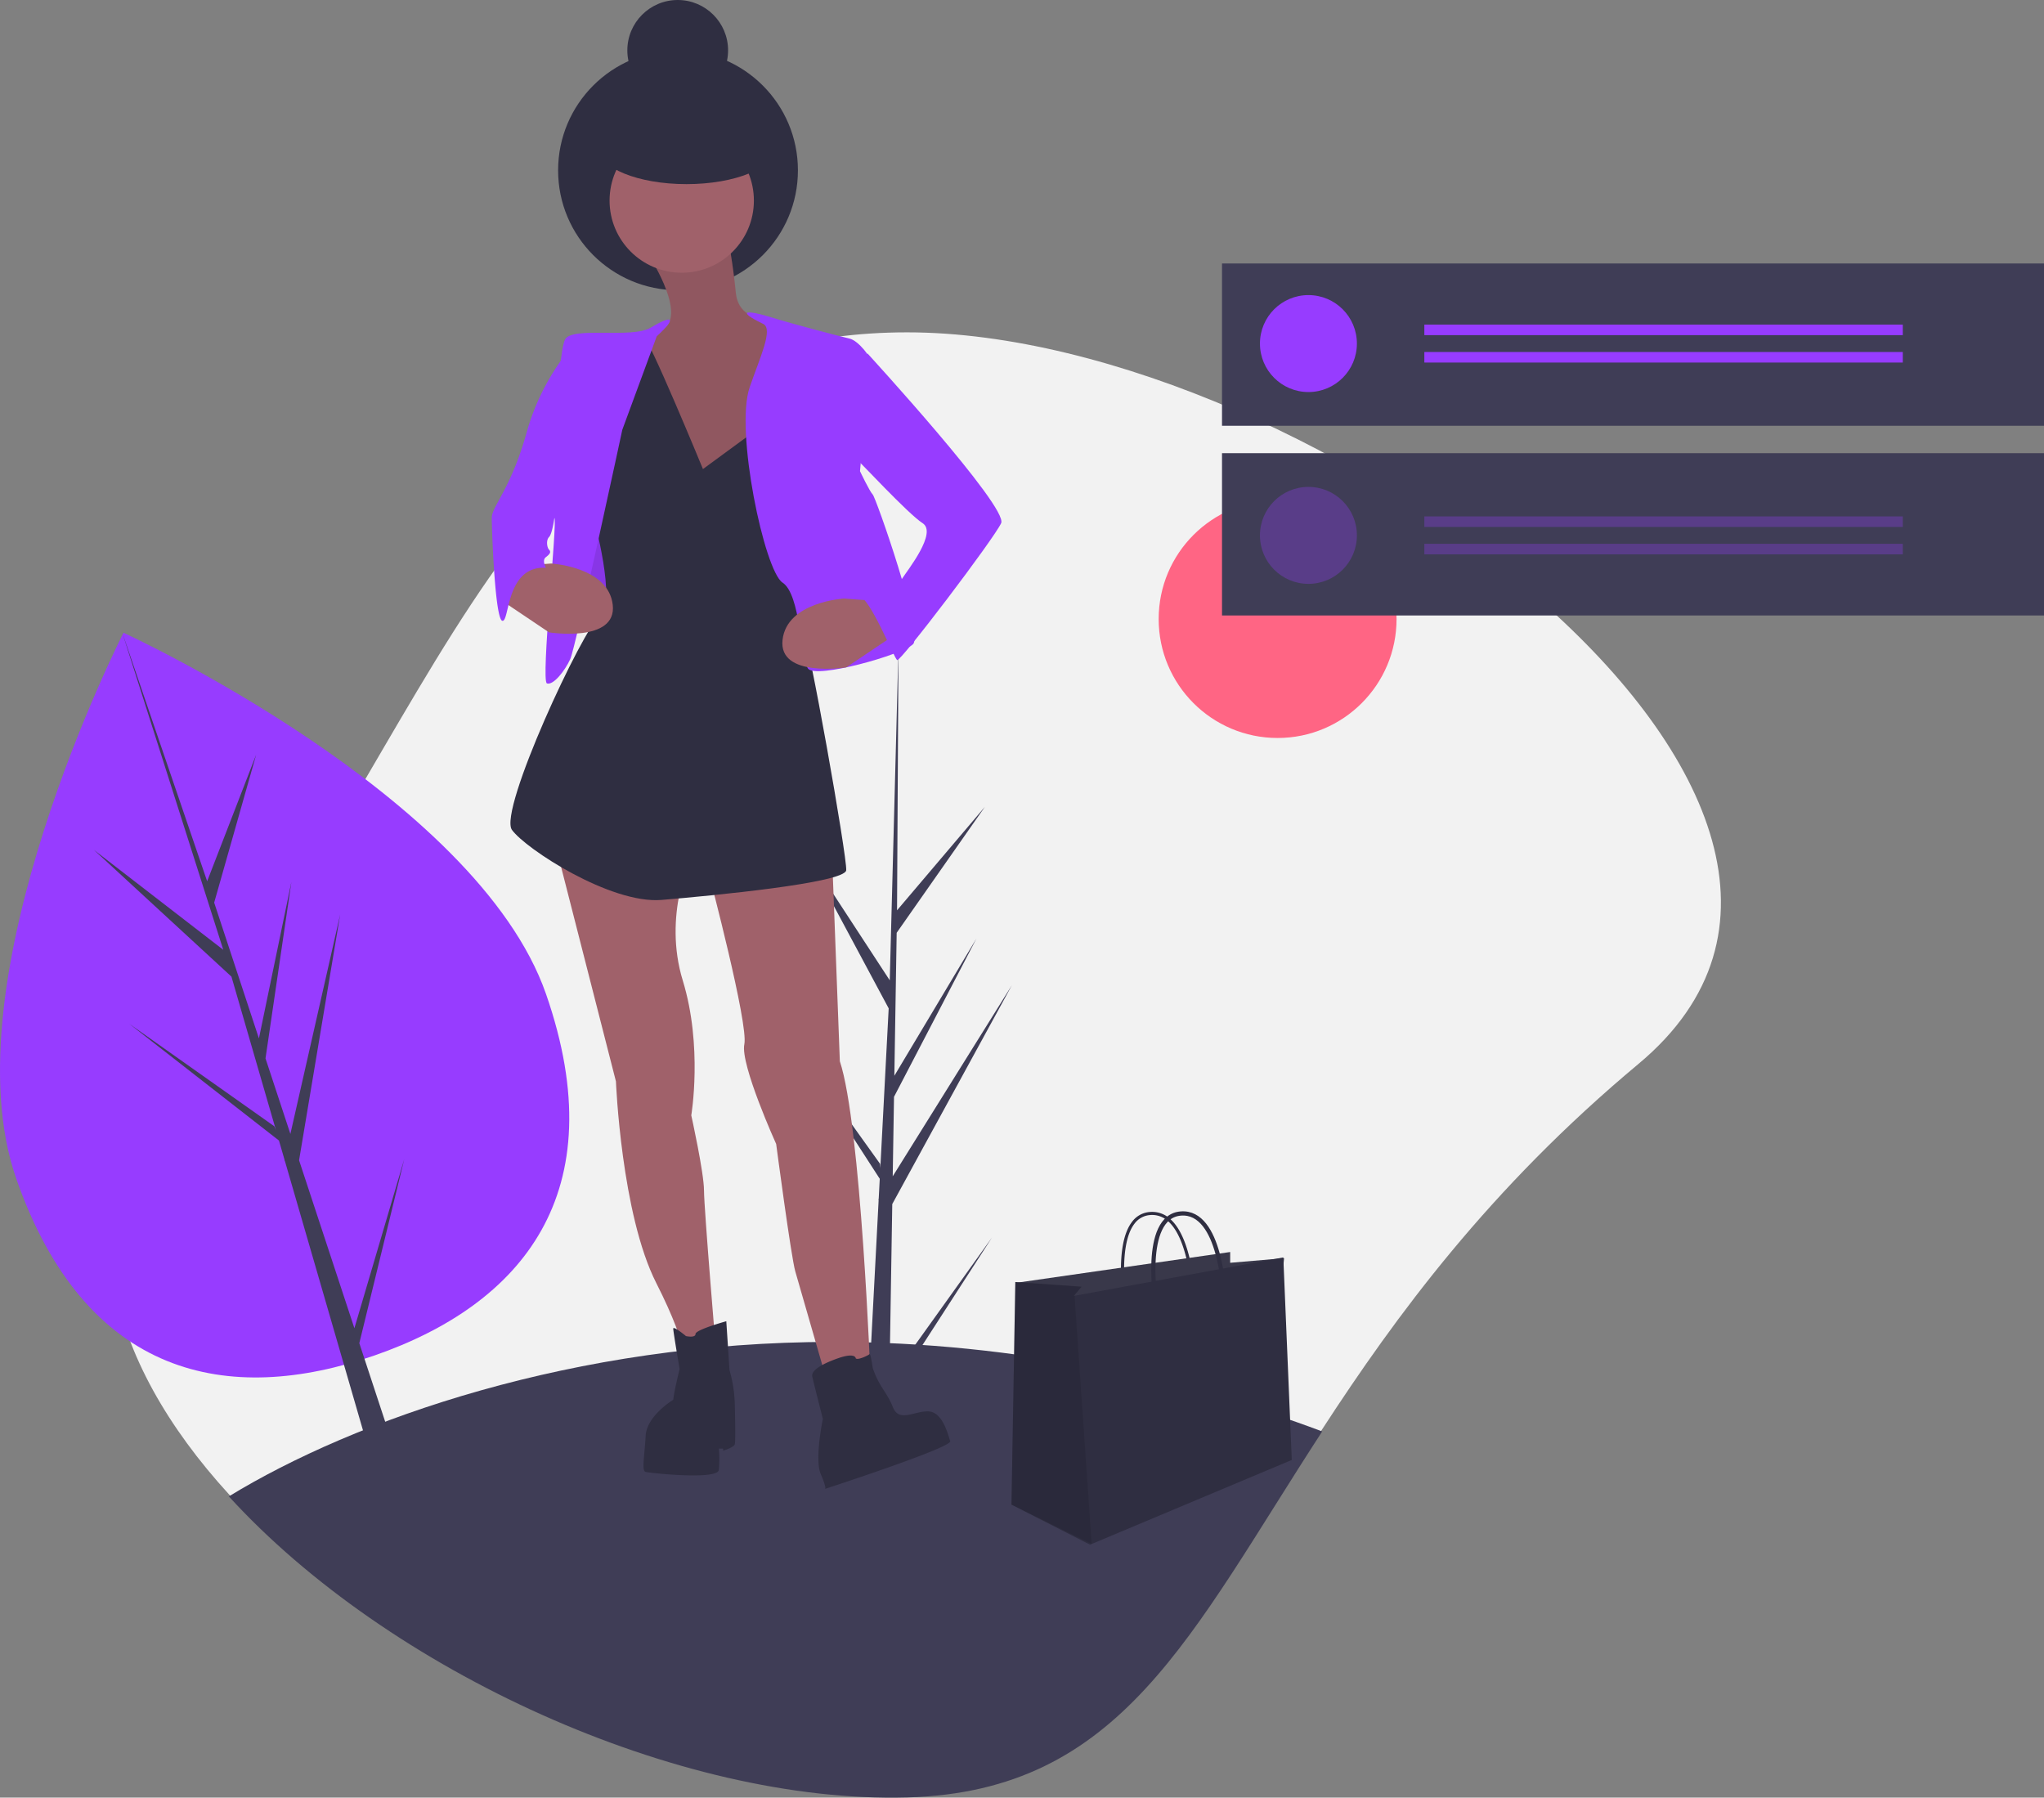 <svg id="eb3a4a93-056e-488a-be53-b20ba157a3d0" data-name="Layer 1" xmlns="http://www.w3.org/2000/svg" width="969.794" height="852.859" viewBox="0 0 969.794 852.859"><rect x="0" y="0" width="969.794" height="852.859" fill="#808080" stroke="none"/><path d="M892.556 528.268c-70.911 59.16-115.245 119.743-150.123 173.386-62.88 96.677-95.078 170.84-196.898 173.635-108.667 2.982-246.156-59.929-321.856-142.819-57.778-63.243-79.576-138.102-25.164-204.202 125.717-152.73 155.37-347.02 347.02-347.02s494.193 224.254 347.02 347.02z" transform="translate(-115.103 -23.57)" fill="#f2f2f2"/><circle cx="606.173" cy="293.692" r="56.433" fill="#ff6584"/><path d="M374.18 495.199c32.904 94.676-11.89 147.294-81.319 171.423s-137.2 10.634-170.105-84.042 50.949-258.808 50.949-258.808 167.57 76.751 200.475 171.427z" transform="translate(-115.103 -23.57)" fill="#973cff"/><path fill="#3f3d56" d="M168.145 630.161l-26.25-79.682 19.513-116.648-23.631 104.148-11.804-35.829 12.28-83.754-15.403 74.273-21.229-64.439 19.921-70.205-23.259 60.072-40.185-117.721 49.971 156.963-1.894-6.534-61.592-47.566 65.228 60.108 21.125 72.865-.771-1.861-68.856-48.652 71.047 55.412 2.642 9.112-.037.164.294.721 53.597 184.866 12.698-4.414-31.069-94.31 21.316-87.315-23.652 80.226zm253.836 24.967l1.362-83.884 56.726-103.777-56.512 90.618.613-37.718 39.095-75.081-38.933 65.1 1.102-67.837 41.864-59.774-41.691 49.107.689-124.389-4.327 164.668.355-6.793-42.563-65.15 41.881 78.19-3.966 75.763-.118-2.011-49.068-68.561 48.919 75.665-.496 9.474-.089.143.041.778-10.062 192.215h13.444l1.612-99.283 48.8-75.479-48.678 68.016z"/><path d="M742.433 702.693c-62.88 96.677-95.078 170.84-196.898 173.635-108.667 2.982-246.156-59.929-321.856-142.819 59.46-36.323 163.692-73.29 286.53-73.29 87.244 0 168.929 18.65 232.224 42.474z" transform="translate(-115.103 -23.57)" fill="#3f3d56"/><path d="M406.46 315.522s11.28 8.066 16.475-7.518 3.117-16.624 3.117-16.624h-12.468z" transform="translate(-115.103 -23.57)" fill="#973cff"/><path d="M406.46 315.522s11.28 8.066 16.475-7.518 3.117-16.624 3.117-16.624h-12.468z" transform="translate(-115.103 -23.57)" opacity=".1"/><circle cx="321.691" cy="80.809" r="56.893" fill="#2f2e41"/><path fill="#973cff" d="M273.105 250.734l-2.518 44.81 35.747 1.007-6.041-68.977-21.65-1.007-5.538 24.167z"/><path opacity=".1" d="M273.105 250.734l-2.518 44.81 35.747 1.007-6.041-68.977-21.65-1.007-5.538 24.167z"/><path d="M379.145 426.356l28.195 110.263s2.517 62.935 19.132 95.661 14.098 41.79 14.098 41.79l14.6-5.54s-6.041-71.494-6.041-80.053-6.042-35.747-6.042-35.747 5.539-32.726-4.028-63.942 4.028-58.908 4.028-58.908zm72.501 12.587s18.63 70.488 16.615 80.054 15.105 47.327 15.105 47.327 7.049 53.37 9.063 60.418 16.111 55.886 16.111 55.886l19.636-4.027s-4.532-121.34-14.601-151.549l-3.525-93.144z" transform="translate(-115.103 -23.57)" fill="#a0616a"/><path d="M440.57 657.454s-6.042-5.035-6.042-3.524 3.021 19.132 3.021 19.132-2.517 10.07-3.02 14.601c0 0-12.588 7.552-13.091 17.119s-2.014 16.615 0 17.118 34.236 4.028 34.74-1.007a57.816 57.816 0 000-10.07h2.014v1.007s5.035-1.51 5.538-3.02 0-19.133 0-19.133a63.75 63.75 0 00-2.517-16.111l-1.51-23.16s-14.602 4.027-14.602 6.041-4.531 1.007-4.531 1.007zm80.557 10.573s0-3.02-8.56 0-12.586 6.042-12.083 8.56 5.035 20.139 5.035 20.139-4.028 19.132-1.007 26.18 2.014 7.05 2.014 7.05 60.418-19.636 59.41-22.657-3.523-13.594-10.069-14.098-14.097 5.539-17.118-2.013-6.545-9.567-9.566-18.63c0 0-1.007-7.048-1.51-6.545s-5.539 3.021-6.546 2.014z" transform="translate(-115.103 -23.57)" fill="#2f2e41"/><path d="M423.955 146.42s17.622 27.691 5.035 33.733-13.594 3.525-13.594 3.525l8.056 59.41 25.174 17.119 35.243-34.237 1.007-1.51 3.525-40.782-4.532-8.56s-18.125 2.518-19.635-12.587-3.525-24.67-3.525-24.67z" transform="translate(-115.103 -23.57)" fill="#a0616a"/><path d="M423.955 146.42s17.622 27.691 5.035 33.733-13.594 3.525-13.594 3.525l8.056 59.41 25.174 17.119 35.243-34.237 1.007-1.51 3.525-40.782-4.532-8.56s-18.125 2.518-19.635-12.587-3.525-24.67-3.525-24.67z" transform="translate(-115.103 -23.57)" opacity=".1"/><circle cx="323.453" cy="95.158" r="34.237" fill="#a0616a"/><path d="M448.626 246.11s-26.263-63.823-28.78-63.823-15.586 9.35-15.586 9.35l-7.493 77.633s11.077 40.278 3.02 46.32S351.455 408.23 358 417.293s46.824 35.244 70.99 33.23 87.103-8.056 87.607-14.097-18.126-111.773-20.643-113.284 3.524-28.698 3.524-28.698l-4.028-103.718-6.041-14.097-18.126 52.865z" transform="translate(-115.103 -23.57)" fill="#2f2e41"/><path d="M426.697 183.132c10.346-9.5 6.804-9.936-2.779-4.16-9.065 5.464-37.517-.743-40.745 5.713-4.028 8.055-6.545 82.57-5.035 84.585s-6.545 77.536-3.524 78.543 8.559-6.042 11.076-11.58 24.67-108.752 24.67-108.752zm50.507-5.892c-13.251-6.42-7.816-6.777 4.228-2.997 9.527 2.99 33.087 9.14 36.674 9.938 4.531 1.007 10.573 9.566 10.07 10.573s-5.035 52.362-5.035 52.362 4.531 9.566 6.042 11.077 24.167 65.956 19.132 70.99-46.32 16.616-49.845 11.581-3.524-35.244-12.083-40.782-22.657-71.998-15.608-92.64c4.743-13.89 11.397-27.693 6.425-30.102z" transform="translate(-115.103 -23.57)" fill="#973cff"/><path d="M539.756 324.653l-23.15 15.551s-32.233 5.091-30.22-13.034 29.203-19.636 29.203-19.636l13.594 1.007zM352.46 308.038l23.15 15.551s32.234 5.091 30.22-13.034-29.202-19.636-29.202-19.636l-13.594 1.007z" transform="translate(-115.103 -23.57)" fill="#a0616a"/><path d="M389.718 184.181a109.775 109.775 0 00-24.67 44.306c-7.553 27.188-16.615 35.244-16.615 40.782s1.51 48.335 5.034 48.838 1.51-26.18 20.643-25.174c0 0-2.014-3.524 0-5.035s2.518-2.517 1.51-3.524-1.51-4.531 0-6.042 2.518-9.063 2.518-9.063l4.028-1.51z" transform="translate(-115.103 -23.57)" fill="#973cff"/><ellipse cx="325.718" cy="70.235" rx="41.789" ry="17.118" fill="#2f2e41"/><path d="M526.665 191.23s66.963 73.005 63.44 80.557-47.832 65.956-49.342 64.95-13.09-30.21-18.126-30.21c0 0 17.543-3.888 20.352-8.238s16.906-21.97 9.857-26.502-30.209-29.706-31.719-30.712 5.538-49.845 5.538-49.845z" transform="translate(-115.103 -23.57)" fill="#973cff"/><circle cx="321.546" cy="23.897" r="23.897" fill="#2f2e41"/><path fill="#3f3d56" d="M579.794 125h390v77h-390zm0 90h390v77h-390z"/><circle cx="620.794" cy="163" r="23" fill="#973cff"/><path fill="#973cff" d="M675.794 154h227v5h-227zm0 13h227v5h-227z"/><circle cx="620.794" cy="254" r="23" fill="#973cff" opacity=".3"/><path fill="#973cff" opacity=".3" d="M675.794 245h227v5h-227zm0 13h227v5h-227z"/><path d="M648.357 643.271c-.202-1.173-4.852-28.853 3.893-40.083a11.486 11.486 0 018.463-4.616 12.592 12.592 0 019.643 3.353c10.517 9.39 11.566 34.995 11.605 36.08l-1.46.053c-.01-.26-1.066-26.069-11.12-35.044a11.167 11.167 0 00-8.555-2.985 10.077 10.077 0 00-7.422 4.056c-8.35 10.72-3.656 38.656-3.607 38.938z" transform="translate(-115.103 -23.57)" fill="#2f2e41"/><path fill="#2f2e41" d="M485.743 612.999l-3.654-4.384 101.577-14.616v5.116l25.577-2.193-8.769 90.616-103.039-1.462-11.692-73.077z"/><path fill="#fff" opacity=".05" d="M485.743 612.999l-3.654-4.384 101.577-14.616v5.116l25.577-2.193-8.769 90.616-103.039-1.462-11.692-73.077z"/><path fill="#2f2e41" d="M612.897 692.653l-94.942 39.864-.789.329-37.269-19 1.827-105.597 31.423 2.193-3.654 4.384.789-.146 98.596-18.123 4.019 96.096z"/><path opacity=".1" d="M517.955 732.517l-38.058-18.671 1.827-105.597 31.423 2.193-3.654 4.384.789-.146-.424.512 8.097 117.325z"/><path d="M548.59 619.576s-7.309-42.384 11.691-43.846 20.462 38.73 20.462 38.73" fill="none" stroke="#2f2e41" stroke-miterlimit="10" stroke-width="2"/></svg>